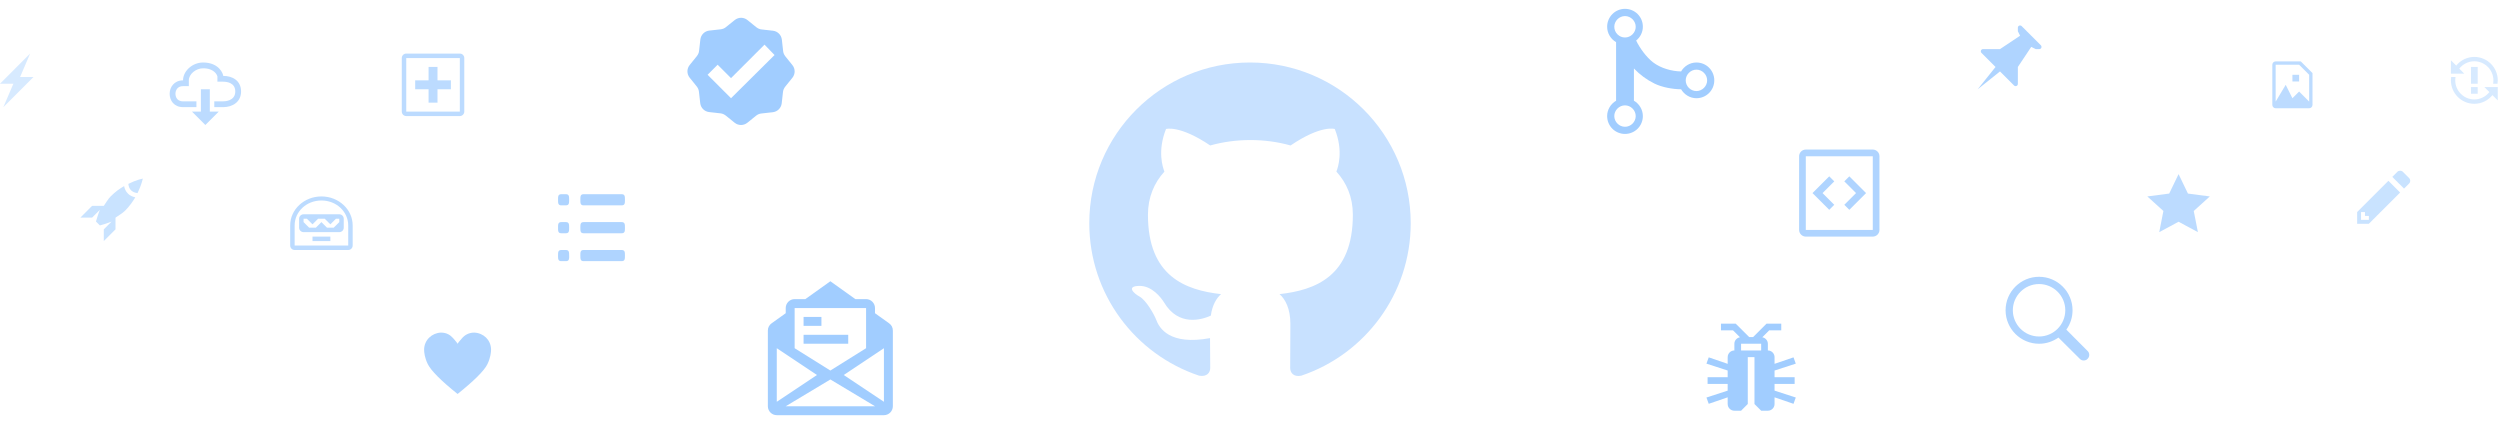 <svg width="560" height="95" viewBox="0 0 560 95" fill="none" xmlns="http://www.w3.org/2000/svg">
<path fill-rule="evenodd" clip-rule="evenodd" d="M36 0C16.11 0 0 16.11 0 36C0 51.93 10.305 65.385 24.615 70.155C26.415 70.47 27.09 69.39 27.09 68.445C27.09 67.59 27.045 64.755 27.045 61.74C18 63.405 15.66 59.535 14.94 57.51C14.535 56.475 12.78 53.28 11.25 52.425C9.99 51.75 8.19 50.085 11.205 50.04C14.04 49.995 16.065 52.65 16.74 53.73C19.98 59.175 25.155 57.645 27.225 56.7C27.54 54.36 28.485 52.785 29.52 51.885C21.51 50.985 13.14 47.88 13.14 34.11C13.14 30.195 14.535 26.955 16.83 24.435C16.47 23.535 15.21 19.845 17.19 14.895C17.19 14.895 20.205 13.95 27.09 18.585C29.97 17.775 33.03 17.37 36.09 17.37C39.15 17.37 42.21 17.775 45.09 18.585C51.975 13.905 54.99 14.895 54.99 14.895C56.97 19.845 55.71 23.535 55.35 24.435C57.645 26.955 59.04 30.15 59.04 34.11C59.04 47.925 50.625 50.985 42.615 51.885C43.92 53.01 45.045 55.17 45.045 58.545C45.045 63.36 45 67.23 45 68.445C45 69.39 45.675 70.515 47.475 70.155C61.695 65.385 72 51.885 72 36C72 16.11 55.89 0 36 0V0Z" transform="translate(244 14)" fill="#C8E1FF"/>
<g opacity="0.7">
<path fill-rule="evenodd" clip-rule="evenodd" d="M20 12.02C18.54 12.02 17.24 12.84 16.54 14.06V14.02C14.44 13.98 12 13.3 10.28 11.98C8.78 10.82 7.28 8.76 6.5 7.1C7.4 6.38 8 5.26 8 4C8 1.78 6.22 0 4 0C1.78 0 0 1.8 0 4.02C0 5.48 0.82 6.78 2 7.46V20.58C0.82 21.28 0 22.56 0 24.02C0 26.24 1.78 28.02 4 28.02C6.22 28.02 8 26.24 8 24.02C8 22.56 7.18 21.26 6 20.58V13.36C7.34 14.76 8.88 15.9 10.6 16.74C12.32 17.58 14.66 18 16.54 18.02V17.98C17.26 19.2 18.54 20.02 20 20.02C22.22 20.02 24 18.24 24 16.02C24 13.8 22.22 12.02 20 12.02V12.02ZM6.4 24.02C6.4 25.34 5.3 26.42 4 26.42C2.7 26.42 1.6 25.32 1.6 24.02C1.6 22.72 2.7 21.62 4 21.62C5.3 21.62 6.4 22.72 6.4 24.02V24.02ZM4 6.42C2.68 6.42 1.6 5.32 1.6 4.02C1.6 2.72 2.7 1.62 4 1.62C5.3 1.62 6.4 2.72 6.4 4.02C6.4 5.32 5.3 6.42 4 6.42V6.42ZM20 18.42C18.68 18.42 17.6 17.32 17.6 16.02C17.6 14.72 18.7 13.62 20 13.62C21.3 13.62 22.4 14.72 22.4 16.02C22.4 17.32 21.3 18.42 20 18.42V18.42Z" transform="translate(360 1.98)" fill="#79B8FF"/>
</g>
<g opacity="0.6">
<path fill-rule="evenodd" clip-rule="evenodd" d="M11.25 6L15 9.75L11.25 13.5L10.125 12.375L12.75 9.75L10.125 7.125L11.25 6V6ZM6.75 6L3 9.75L6.75 13.5L7.875 12.375L5.25 9.75L7.875 7.125L6.75 6V6ZM0 18V1.5C0 0.675 0.675 0 1.5 0H16.5C17.325 0 18 0.675 18 1.5V18C18 18.825 17.325 19.5 16.5 19.5H1.5C0.675 19.5 0 18.825 0 18V18ZM1.5 18H16.5V1.5H1.5V18V18Z" transform="translate(403 33.5)" fill="#79B8FF"/>
</g>
<g opacity="0.5">
<path fill-rule="evenodd" clip-rule="evenodd" d="M3 4C2.45 4 2 4.45 2 5V7C2 7.55 2.45 8 3 8H11C11.55 8 12 7.55 12 7V5C12 4.45 11.55 4 11 4H3V4ZM11 5.75L9.75 7H8.25L7 5.75L5.75 7H4.25L3 5.75V5H3.75L5 6.25L6.25 5H7.75L9 6.25L10.25 5H11V5.75V5.75ZM5 9H9V10H5V9V9ZM7 0C3.14 0 0 2.91 0 6.5V11C0 11.55 0.45 12 1 12H13C13.55 12 14 11.55 14 11V6.5C14 2.91 10.86 0 7 0V0ZM13 11H1V6.5C1 3.41 3.64 0.91 7 0.91C10.36 0.91 13 3.41 13 6.5V11V11Z" transform="translate(65 44)" fill="#79B8FF"/>
</g>
<g opacity="0.5">
<path fill-rule="evenodd" clip-rule="evenodd" d="M14 5L9.1 4.36L7 0L4.9 4.36L0 5L3.6 8.26L2.67 13L7 10.67L11.33 13L10.4 8.26L14 5V5Z" transform="translate(481 39)" fill="#79B8FF"/>
</g>
<g opacity="0.6">
<path fill-rule="evenodd" clip-rule="evenodd" d="M18.375 16.625L13.613 11.838C14.488 10.613 15 9.125 15 7.5C15 3.362 11.637 0 7.5 0C3.362 0 0 3.362 0 7.5C0 11.637 3.362 15 7.5 15C9.125 15 10.6 14.488 11.838 13.613L16.625 18.375C16.863 18.625 17.188 18.75 17.5 18.75C17.812 18.75 18.15 18.637 18.375 18.375C18.863 17.887 18.863 17.1 18.375 16.613V16.625ZM7.5 13.375C4.263 13.375 1.625 10.738 1.625 7.5C1.625 4.263 4.263 1.625 7.5 1.625C10.738 1.625 13.375 4.263 13.375 7.5C13.375 10.738 10.738 13.375 7.5 13.375V13.375Z" transform="translate(449.25 62)" fill="#79B8FF"/>
</g>
<g opacity="0.3">
<path fill-rule="evenodd" clip-rule="evenodd" d="M7.5 5.25H4.5L6.75 0L0 6.75H3L0.75 12L7.5 5.25V5.25Z" transform="translate(0 12)" fill="#79B8FF"/>
</g>
<g opacity="0.4">
<path fill-rule="evenodd" clip-rule="evenodd" d="M10.649 3.351C10.412 3.115 10.238 2.87 10.098 2.581C9.957 2.31 9.861 2.004 9.8 1.689C9.293 1.977 8.785 2.301 8.286 2.677C7.779 3.062 7.289 3.5 6.808 3.972C6.195 4.585 5.644 5.556 5.25 6.116H2.625L0 8.75H2.625L4.375 7C4.077 7.674 3.482 9.607 3.5 9.625L4.375 10.5C4.393 10.518 6.326 9.94 7 9.625L5.25 11.375V14L7.875 11.375V8.75C8.435 8.356 9.406 7.796 10.019 7.192C10.5 6.711 10.938 6.204 11.305 5.705C11.69 5.197 12.014 4.69 12.303 4.2C11.988 4.13 11.69 4.034 11.401 3.902C11.13 3.762 10.885 3.587 10.649 3.351V3.351ZM14 0C14 0 13.921 0.333 13.738 0.927C13.563 1.54 13.256 2.31 12.81 3.255C12.198 3.185 11.699 2.966 11.358 2.625C11.016 2.284 10.806 1.802 10.745 1.19C11.69 0.735 12.451 0.42 13.055 0.245C13.668 0.07 14 0 14 0V0Z" transform="translate(18 40)" fill="#79B8FF"/>
</g>
<g opacity="0.5">
<path fill-rule="evenodd" clip-rule="evenodd" d="M9 11H11L8 14L5 11H7V6H9V11V11ZM12 3C12 2.56 11.09 0 7.5 0C5.08 0 3 1.92 3 4C1.02 4 0 5.52 0 7C0 8.53 1 10 3 10C3.44 10 5.66 10 6 10V8.7H3C1.38 8.7 1.3 7.28 1.3 7C1.3 6.83 1.35 5.3 3 5.3H4.3V4C4.3 2.61 5.86 1.3 7.5 1.3C10.05 1.3 10.63 2.85 10.7 3.1V4.3H12C12.81 4.3 14.7 4.52 14.7 6.5C14.7 8.59 12.45 8.7 12 8.7H10V10C10.38 10 11.98 10 12 10C14.08 10 16 8.84 16 6.5C16 4.06 14.08 3 12 3V3Z" transform="translate(38 14)" fill="#79B8FF"/>
</g>
<g opacity="0.6">
<path fill-rule="evenodd" clip-rule="evenodd" d="M9 0.494V1.294L9.5 2.294L5 5.294H1.2C0.76 5.294 0.53 5.824 0.86 6.154L4 9.294L0 14.294L5 10.294L8.14 13.434C8.47 13.764 9 13.524 9 13.094V9.294L12 4.794L13 5.294H13.8C14.24 5.294 14.47 4.764 14.14 4.434L9.86 0.154C9.53 -0.176 9 0.064 9 0.494V0.494Z" transform="translate(443 5.706)" fill="#79B8FF"/>
</g>
<g opacity="0.3">
<path fill-rule="evenodd" clip-rule="evenodd" d="M6 6H4.5V2.25H6V6V6ZM4.5 8.25H6V6.75H4.5V8.25V8.25ZM9.248 6.75H7.5L8.625 7.875C7.838 8.873 6.622 9.525 5.25 9.525C2.895 9.525 0.975 7.605 0.975 5.25C0.975 4.995 0.998 4.747 1.042 4.5H0.06C0.022 4.747 0 4.995 0 5.25C0 8.145 2.355 10.5 5.25 10.5C6.893 10.5 8.348 9.735 9.307 8.557L10.5 9.75V6.75H9.248V6.75ZM1.252 3.75H3L1.875 2.625C2.663 1.627 3.877 0.975 5.25 0.975C7.605 0.975 9.525 2.895 9.525 5.25C9.525 5.505 9.502 5.753 9.457 6H10.44C10.477 5.753 10.5 5.505 10.5 5.25C10.5 2.355 8.145 0 5.25 0C3.607 0 2.152 0.765 1.192 1.942L0 0.75V3.75H1.252V3.75Z" transform="translate(549 12.75)" fill="#79B8FF"/>
</g>
<g opacity="0.7">
<path fill-rule="evenodd" clip-rule="evenodd" d="M15.255 13.5H19.755V12H15.255V10.5L20.01 8.955L19.5 7.545L15.255 9V7.5C15.255 6.675 14.58 6 13.755 6V4.5C13.755 3.78 13.215 3.18 12.51 3.045L14.055 1.5H16.755V0H13.455L10.455 3H9.57L6.555 0H3.255V1.5H5.955L7.5 3.045C6.795 3.18 6.255 3.765 6.255 4.5V6C5.43 6 4.755 6.675 4.755 7.5V9L0.51 7.545L0 8.955L4.755 10.5V12H0.255V13.5H4.755V15L0 16.545L0.51 17.955L4.755 16.5V18C4.755 18.825 5.43 19.5 6.255 19.5H7.755L9.255 18V7.5H10.755V18L12.255 19.5H13.755C14.58 19.5 15.255 18.825 15.255 18V16.5L19.5 17.955L20.01 16.545L15.255 15V13.5V13.5ZM12.255 6H7.755V4.5H12.255V6V6Z" transform="translate(382.245 72.5)" fill="#79B8FF"/>
</g>
<g opacity="0.4">
<path fill-rule="evenodd" clip-rule="evenodd" d="M0 9.268V11.893H2.625L9.625 4.893L7 2.268L0 9.268V9.268ZM2.625 11.018H0.875V9.268H1.75V10.143H2.625V11.018V11.018ZM11.637 2.881L10.5 4.018L7.875 1.393L9.012 0.256C9.354 -0.085 9.905 -0.085 10.246 0.256L11.637 1.647C11.979 1.988 11.979 2.54 11.637 2.881V2.881Z" transform="translate(528 38.232)" fill="#79B8FF"/>
</g>
<g opacity="0.7">
<path fill-rule="evenodd" clip-rule="evenodd" d="M23.52 10.605L21.9 8.595C21.645 8.265 21.48 7.875 21.435 7.44L21.15 4.89C21.03 3.84 20.205 3.015 19.155 2.895L16.605 2.61C16.155 2.565 15.765 2.37 15.435 2.115L13.425 0.495C12.6 -0.165 11.43 -0.165 10.605 0.495L8.595 2.115C8.265 2.37 7.875 2.535 7.44 2.58L4.89 2.865C3.84 2.985 3.015 3.81 2.895 4.86L2.61 7.41C2.565 7.86 2.37 8.25 2.115 8.58L0.495 10.59C-0.165 11.415 -0.165 12.585 0.495 13.41L2.115 15.42C2.37 15.75 2.535 16.14 2.58 16.575L2.865 19.125C2.985 20.175 3.81 21 4.86 21.12L7.41 21.405C7.86 21.45 8.25 21.645 8.58 21.9L10.59 23.52C11.415 24.18 12.585 24.18 13.41 23.52L15.42 21.9C15.75 21.645 16.14 21.48 16.575 21.435L19.125 21.15C20.175 21.03 21 20.205 21.12 19.155L21.405 16.605C21.45 16.155 21.645 15.765 21.9 15.435L23.52 13.425C24.18 12.6 24.18 11.43 23.52 10.605V10.605ZM9.765 18.015L4.515 12.765L6.765 10.515L9.765 13.515L17.265 6.015L19.515 8.34L9.765 18.015V18.015Z" transform="translate(153.985 3.985)" fill="#79B8FF"/>
</g>
<g opacity="0.6">
<path fill-rule="evenodd" clip-rule="evenodd" d="M2.5 13.75C2.5 14.488 2.5 15 1.762 15H0.738C0 15 0 14.488 0 13.75C0 13.012 0 12.5 0.738 12.5H1.75C2.487 12.5 2.487 13.012 2.487 13.75H2.5ZM5.737 2.5H14.25C14.988 2.5 14.988 1.988 14.988 1.25C14.988 0.512 14.988 0 14.25 0H5.737C5 0 5 0.512 5 1.25C5 1.988 5 2.5 5.737 2.5V2.5ZM1.762 6.25H0.738C0 6.25 0 6.763 0 7.5C0 8.238 0 8.75 0.738 8.75H1.75C2.487 8.75 2.487 8.238 2.487 7.5C2.487 6.763 2.487 6.25 1.75 6.25H1.762ZM1.762 0H0.738C0 0 0 0.512 0 1.25C0 1.988 0 2.5 0.738 2.5H1.75C2.487 2.5 2.487 1.988 2.487 1.25C2.487 0.512 2.487 0 1.75 0H1.762ZM14.262 6.25H5.737C5 6.25 5 6.763 5 7.5C5 8.238 5 8.75 5.737 8.75H14.25C14.988 8.75 14.988 8.238 14.988 7.5C14.988 6.763 14.988 6.25 14.25 6.25H14.262ZM14.262 12.5H5.737C5 12.5 5 13.012 5 13.75C5 14.488 5 15 5.737 15H14.25C14.988 15 14.988 14.488 14.988 13.75C14.988 13.012 14.988 12.5 14.25 12.5H14.262Z" transform="translate(125 43.5)" fill="#79B8FF"/>
</g>
<g opacity="0.5">
<path fill-rule="evenodd" clip-rule="evenodd" d="M4.5 3H6V4.5H4.5V3V3ZM9 2.625V9.75C9 10.162 8.662 10.5 8.25 10.5H0.75C0.338 10.5 0 10.162 0 9.75V0.75C0 0.338 0.338 0 0.75 0H6.375L9 2.625V2.625ZM8.25 3L6 0.75H0.75V9L3 5.25L4.5 8.25L6 6.75L8.25 9V3V3Z" transform="translate(509 13.75)" fill="#79B8FF"/>
</g>
<g opacity="0.5">
<path fill-rule="evenodd" clip-rule="evenodd" d="M13 0H1C0.45 0 0 0.45 0 1V13C0 13.55 0.45 14 1 14H13C13.55 14 14 13.55 14 13V1C14 0.45 13.55 0 13 0V0ZM13 13H1V1H13V13V13ZM6 8H3V6H6V3H8V6H11V8H8V11H6V8V8Z" transform="translate(90 12)" fill="#79B8FF"/>
</g>
<g opacity="0.7">
<path fill-rule="evenodd" clip-rule="evenodd" d="M12 10H8V8H12V10V10ZM18 12H8V14H18V12V12ZM28 11.04V28C28 29.1 27.1 30 26 30H2C0.9 30 0 29.1 0 28V11.04C0 10.38 0.32 9.78 0.84 9.42L4 7.16V6C4 4.9 4.9 4 6 4H8.4L14 0L19.6 4H22C23.1 4 24 4.9 24 6V7.16L27.16 9.42C27.7 9.8 28 10.38 28 11.04V11.04ZM6 15L14 20L22 15V6H6V15V15ZM2 27L11 21L2 15V27V27ZM24 28L14 22L4 28H24V28ZM26 15L17 21L26 27V15V15Z" transform="translate(172 63)" fill="#79B8FF"/>
</g>
<g opacity="0.6">
<path fill-rule="evenodd" clip-rule="evenodd" d="M11.25 0C10.037 0 9.137 0.525 8.5 1.25C7.862 1.975 7.525 2.4 7.5 2.5C7.475 2.4 7.15 1.975 6.5 1.25C5.85 0.525 5.037 0 3.75 0C1.71 0.107 0.058 1.666 0 3.75C0 4.4 0.113 5.65 0.838 7.088C1.562 8.525 3.763 10.762 7.5 13.75C11.225 10.762 13.463 8.537 14.175 7.088C14.887 5.638 15 4.375 15 3.75C14.941 1.638 13.323 0.109 11.25 0Z" transform="translate(95 74.5)" fill="#79B8FF"/>
</g>
</svg>

